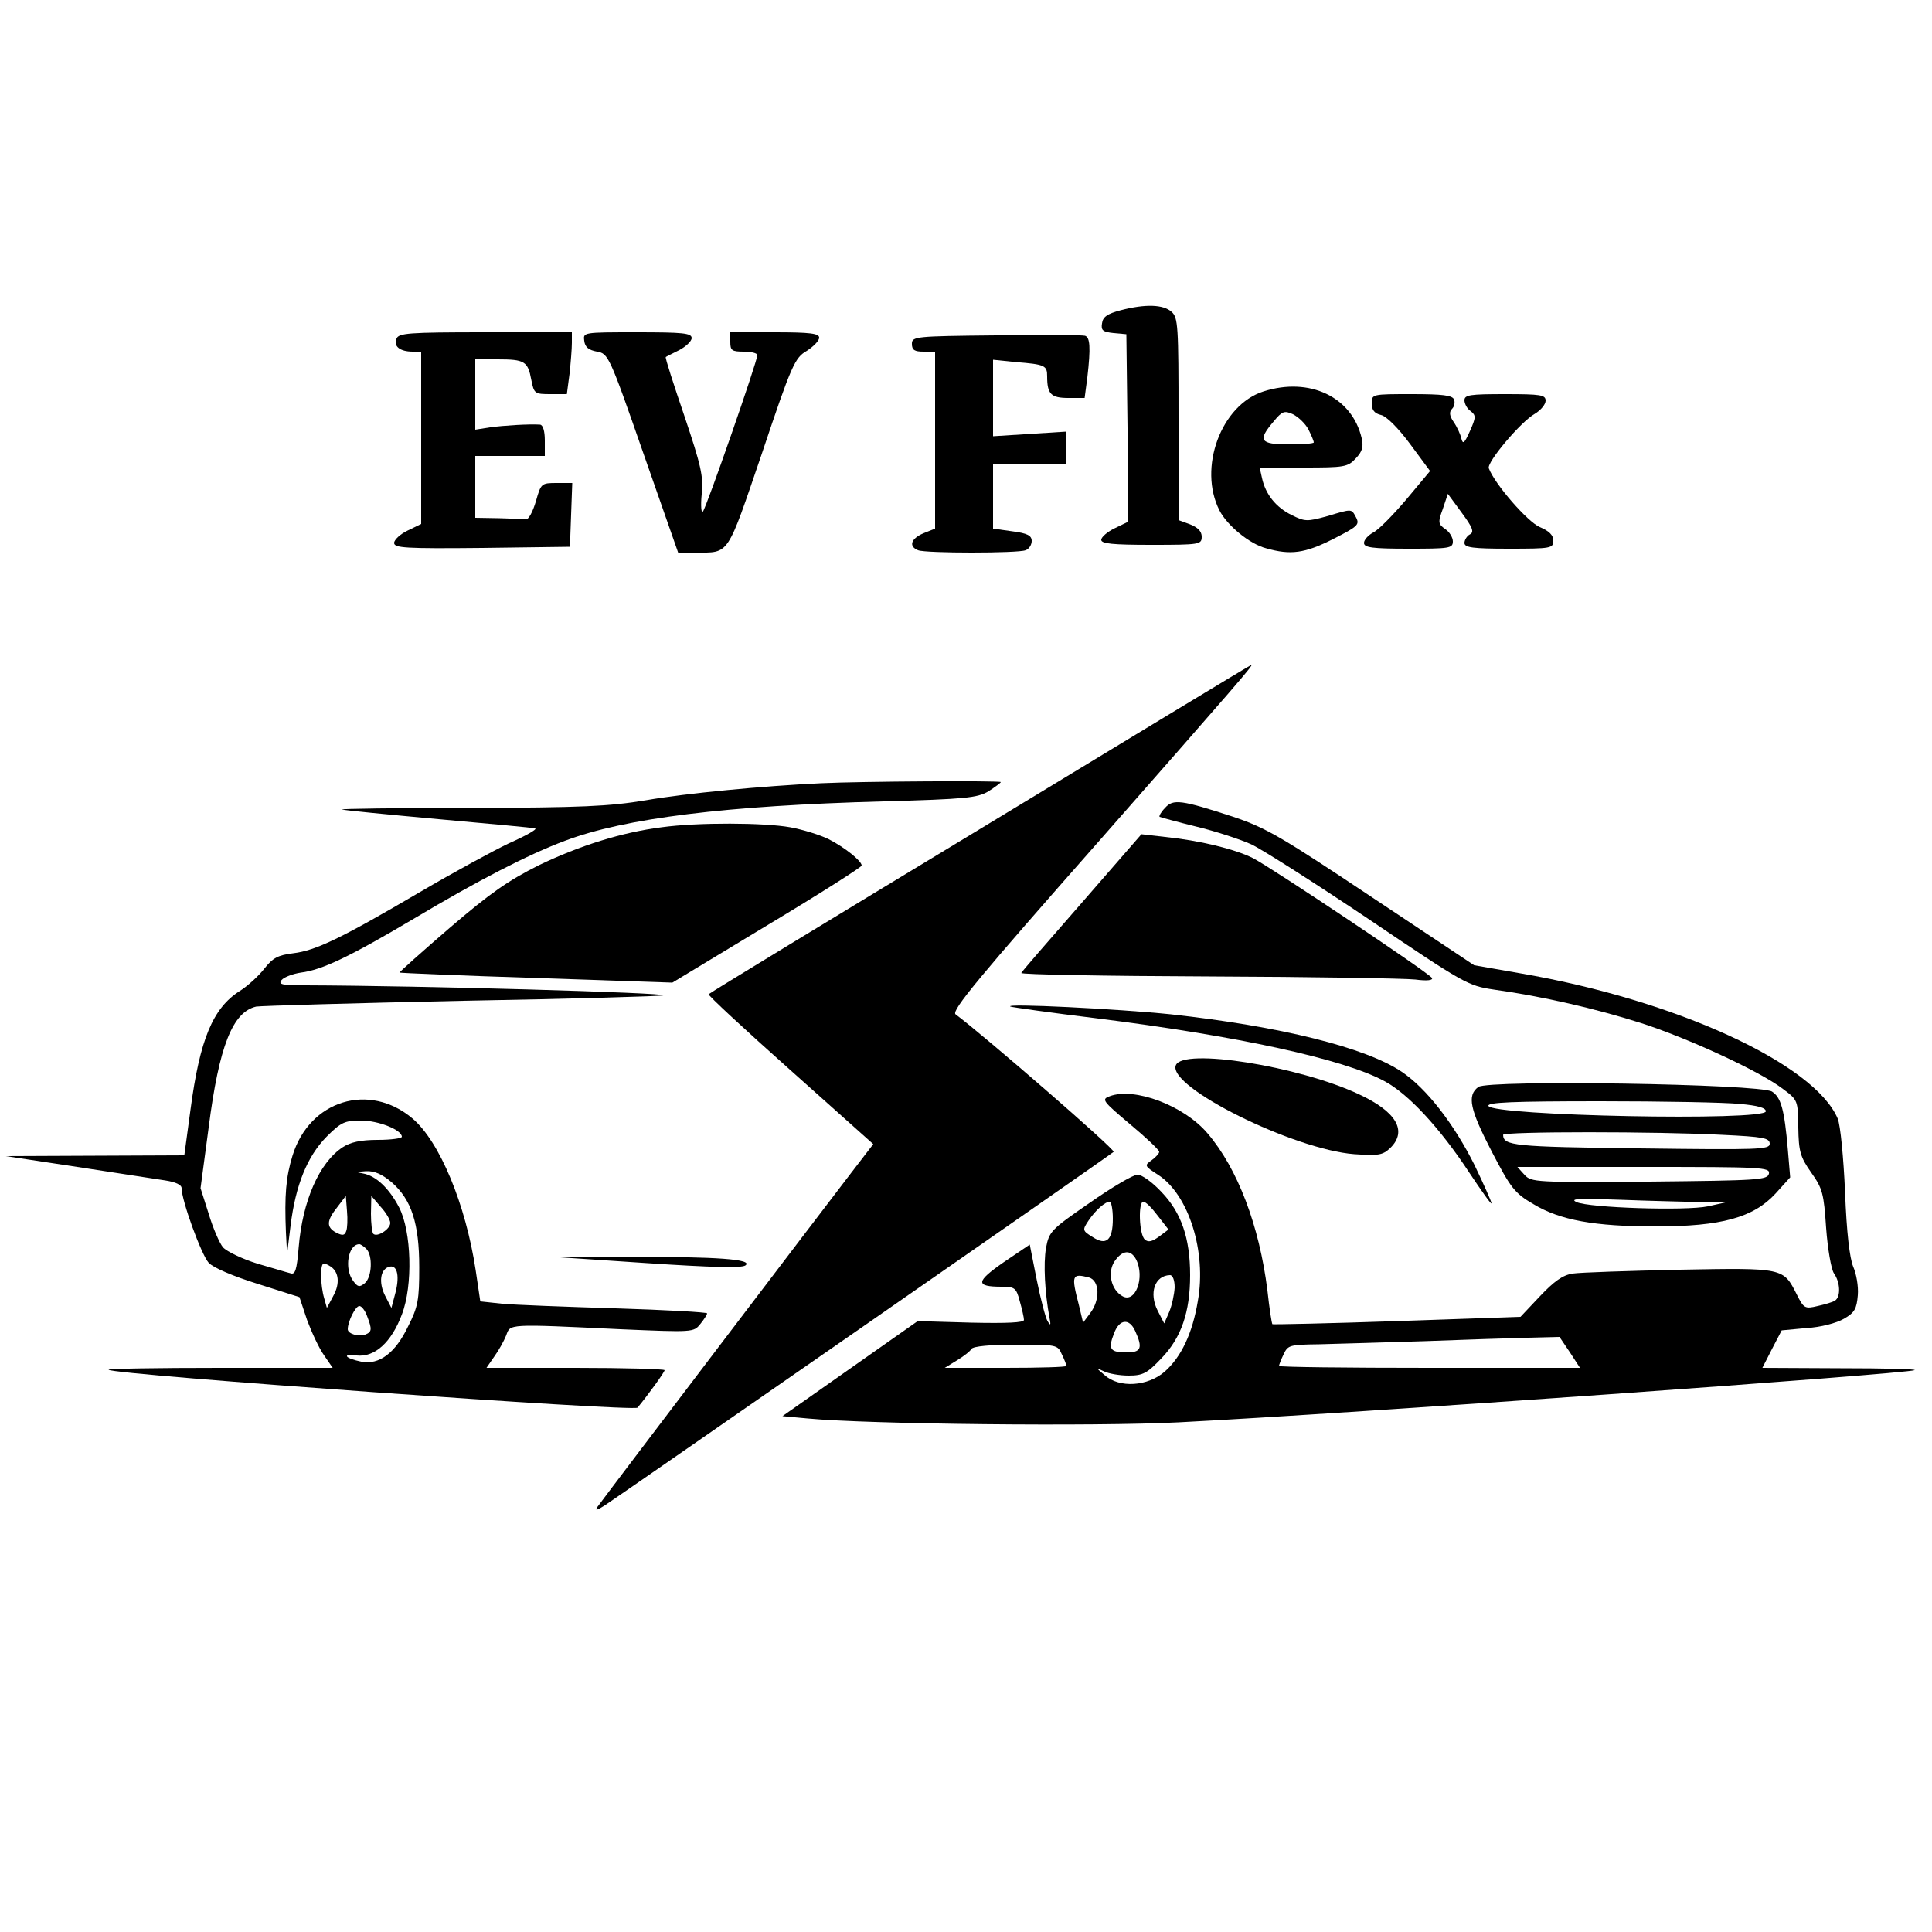 <?xml version="1.0" standalone="no"?>
<!DOCTYPE svg PUBLIC "-//W3C//DTD SVG 20010904//EN"
 "http://www.w3.org/TR/2001/REC-SVG-20010904/DTD/svg10.dtd">
<svg version="1.0" xmlns="http://www.w3.org/2000/svg"
 width="500pt" height="500pt" viewBox="0 0 500 500"
 preserveAspectRatio="xMidYMid meet">

<g transform="translate(0,500) scale(0.1,-0.1)"
fill="#000000" stroke="none">
<path d="M2900 4197 c-34 -9 -46 -17 -48 -34 -3 -18 2 -22 30 -25 l33 -3 3
-243 2 -242 -35 -17 c-19 -9 -35 -23 -35 -30 0 -10 29 -13 130 -13 125 0 130
1 130 21 0 14 -10 24 -30 32 l-30 11 0 262 c0 240 -1 262 -18 277 -21 19 -67
21 -132 4z"/>
<path d="M1026 4123 c-8 -19 9 -33 42 -33 l22 0 0 -223 0 -223 -35 -17 c-19
-9 -35 -24 -35 -32 0 -13 28 -15 228 -13 l227 3 3 83 3 82 -40 0 c-40 0 -41
-1 -54 -47 -8 -27 -19 -48 -26 -47 -6 1 -38 2 -71 3 l-60 1 0 80 0 80 90 0 90
0 0 40 c0 25 -5 40 -12 41 -27 2 -94 -2 -130 -7 l-38 -6 0 91 0 91 58 0 c70 0
78 -5 87 -53 7 -36 9 -37 50 -37 l42 0 7 53 c3 28 6 64 6 80 l0 27 -224 0
c-200 0 -225 -2 -230 -17z"/>
<path d="M1512 4118 c2 -17 12 -24 33 -28 29 -5 32 -10 120 -263 l90 -257 45
0 c89 0 80 -12 172 257 77 230 85 247 116 265 17 11 32 26 32 34 0 11 -23 14
-115 14 l-115 0 0 -25 c0 -22 4 -25 35 -25 19 0 35 -4 35 -9 0 -16 -132 -395
-141 -405 -4 -5 -6 15 -3 45 5 46 -2 75 -45 203 -28 82 -50 150 -48 152 1 1
17 9 35 18 17 9 32 23 32 31 0 13 -23 15 -141 15 -140 0 -140 0 -137 -22z"/>
<path d="M2578 4132 c-210 -2 -218 -3 -218 -22 0 -16 7 -20 30 -20 l30 0 0
-229 0 -229 -30 -12 c-33 -14 -39 -34 -14 -44 20 -8 258 -8 278 0 9 3 16 14
16 24 0 14 -11 20 -50 25 l-50 7 0 84 0 84 95 0 95 0 0 42 0 41 -95 -6 -95 -6
0 99 0 99 58 -6 c77 -6 82 -9 82 -37 0 -46 10 -56 55 -56 l42 0 7 53 c9 78 7
104 -6 108 -7 2 -111 3 -230 1z"/>
<path d="M3270 3987 c-110 -35 -170 -198 -114 -308 20 -39 78 -87 121 -98 63
-18 100 -13 173 24 63 32 69 37 60 55 -13 24 -9 24 -76 4 -51 -14 -57 -14 -91
3 -41 20 -68 54 -77 96 l-6 27 113 0 c106 0 115 1 136 24 17 18 20 30 15 52
-25 107 -135 159 -254 121z m116 -98 c8 -16 14 -30 14 -34 0 -3 -29 -5 -65 -5
-74 0 -81 10 -39 59 22 27 28 29 50 19 14 -7 32 -24 40 -39z"/>
<path d="M3550 3956 c0 -17 7 -26 24 -30 14 -3 45 -34 76 -76 l51 -69 -61 -73
c-34 -40 -72 -79 -86 -86 -13 -7 -24 -19 -24 -27 0 -12 21 -15 115 -15 106 0
115 1 115 19 0 10 -9 25 -20 32 -18 13 -19 17 -6 52 l13 39 36 -49 c28 -38 33
-50 21 -56 -8 -4 -14 -15 -14 -22 0 -12 21 -15 115 -15 109 0 115 1 115 21 0
14 -11 25 -35 35 -31 13 -116 110 -132 152 -6 15 82 120 119 141 15 9 28 24
28 34 0 15 -12 17 -105 17 -91 0 -105 -2 -105 -16 0 -9 7 -22 16 -28 14 -11
14 -16 -2 -52 -14 -31 -18 -35 -22 -19 -2 10 -11 30 -20 43 -11 16 -12 26 -4
34 6 6 8 17 5 24 -4 11 -30 14 -109 14 -103 0 -104 0 -104 -24z"/>
<path d="M2537 2855 c-385 -233 -701 -425 -703 -428 -3 -2 92 -90 211 -196
l215 -192 -63 -82 c-54 -70 -619 -813 -651 -857 -7 -10 -1 -9 19 4 34 22 1306
905 1317 915 6 5 -334 300 -409 356 -12 9 64 100 371 448 355 404 403 459 394
456 -2 0 -317 -191 -701 -424z"/>
<path d="M2125 2973 c-151 -7 -350 -26 -453 -44 -96 -16 -167 -19 -455 -20
-188 0 -337 -2 -332 -4 6 -2 118 -13 250 -25 132 -12 245 -22 250 -24 6 -2
-24 -19 -67 -38 -42 -20 -145 -76 -230 -126 -206 -121 -271 -152 -329 -159
-40 -5 -53 -12 -75 -40 -14 -18 -43 -45 -64 -58 -69 -44 -103 -125 -127 -307
l-16 -118 -231 -1 -231 -1 185 -28 c102 -16 204 -31 228 -35 26 -4 42 -11 42
-20 0 -32 51 -172 70 -193 12 -13 64 -35 128 -55 l107 -34 20 -60 c12 -32 31
-73 44 -91 l22 -32 -292 0 c-161 0 -290 -2 -288 -5 13 -13 1360 -109 1369 -98
28 34 70 92 70 97 0 3 -104 6 -231 6 l-230 0 20 29 c11 15 25 40 31 55 11 30
1 30 295 16 188 -8 190 -8 207 13 10 12 18 25 18 28 0 3 -107 9 -237 13 -131
4 -263 9 -294 12 l-56 6 -12 81 c-26 171 -93 332 -163 392 -112 95 -267 48
-311 -96 -17 -55 -21 -102 -17 -199 l3 -55 9 73 c13 105 43 179 93 230 38 38
47 42 90 42 44 0 105 -24 105 -42 0 -4 -28 -8 -62 -8 -45 0 -71 -6 -91 -19
-61 -40 -104 -139 -114 -259 -5 -60 -9 -72 -22 -67 -9 2 -47 14 -86 25 -38 12
-78 31 -88 42 -9 11 -26 50 -37 87 l-21 66 21 157 c27 211 62 299 123 313 12
2 253 9 536 15 283 5 516 12 518 14 7 7 -620 25 -926 26 -61 0 -72 2 -62 14 6
7 29 16 50 19 55 7 126 41 293 140 166 99 296 166 390 201 156 59 418 91 823
102 214 6 244 9 273 26 17 11 32 22 32 24 0 4 -361 2 -465 -3z m-1111 -1033
c51 -45 71 -106 71 -220 0 -84 -3 -102 -29 -153 -33 -69 -75 -100 -121 -91
-43 9 -51 21 -12 16 47 -5 90 34 117 106 29 75 25 215 -7 277 -26 50 -60 82
-93 88 -21 4 -20 4 7 6 23 1 42 -8 67 -29z m-118 -126 c-4 -12 -10 -12 -26 -4
-26 14 -25 31 3 66 l22 29 3 -39 c2 -21 1 -45 -2 -52z m114 21 c0 -16 -34 -38
-44 -28 -3 3 -6 27 -6 52 l1 46 24 -28 c14 -15 25 -34 25 -42z m-62 -67 c17
-17 15 -73 -4 -89 -14 -11 -18 -10 -30 6 -24 32 -13 95 16 95 3 0 11 -5 18
-12z m-92 -46 c21 -14 24 -44 7 -75 l-17 -32 -7 25 c-10 34 -11 90 -1 90 4 0
12 -4 18 -8z m166 -73 l-9 -34 -16 31 c-18 35 -13 71 12 76 20 4 26 -27 13
-73z m-72 -55 c13 -34 13 -41 -5 -48 -17 -6 -45 2 -45 14 0 20 20 60 30 60 6
0 15 -12 20 -26z"/>
<path d="M3015 2909 c-10 -10 -16 -21 -14 -23 2 -1 45 -13 94 -25 50 -12 114
-33 143 -46 28 -13 166 -101 306 -195 246 -166 255 -171 322 -181 124 -17 266
-50 379 -86 122 -39 309 -125 369 -171 39 -29 39 -30 40 -100 1 -62 5 -76 33
-116 30 -42 33 -55 39 -144 4 -54 13 -106 20 -117 17 -24 18 -61 3 -71 -6 -4
-27 -10 -45 -14 -33 -8 -36 -6 -54 30 -35 69 -33 69 -303 64 -133 -3 -258 -7
-277 -10 -26 -4 -48 -20 -85 -59 l-50 -53 -319 -11 c-176 -6 -321 -9 -323 -8
-2 2 -8 42 -13 88 -21 167 -77 315 -155 406 -61 72 -189 120 -253 96 -22 -8
-19 -12 52 -72 42 -35 76 -67 76 -72 0 -4 -9 -14 -20 -22 -19 -13 -18 -15 18
-38 78 -51 125 -198 102 -326 -14 -84 -43 -145 -86 -183 -44 -38 -117 -43
-155 -9 -23 19 -23 20 -2 10 12 -6 41 -11 64 -11 37 0 48 6 85 45 51 53 74
119 74 215 0 96 -23 162 -74 215 -23 25 -51 45 -62 45 -11 0 -67 -33 -124 -73
-100 -69 -105 -74 -113 -117 -7 -41 -3 -115 9 -180 4 -20 3 -22 -5 -9 -5 8
-18 57 -28 107 l-18 91 -68 -46 c-72 -50 -73 -63 -5 -63 34 0 38 -3 47 -37 6
-21 11 -43 11 -49 0 -7 -44 -9 -137 -7 l-138 4 -175 -123 -175 -123 65 -6
c159 -15 743 -21 960 -10 449 23 1879 125 1905 135 6 3 -81 5 -192 5 l-202 1
25 49 25 48 64 6 c37 2 78 13 97 24 28 16 33 26 36 61 2 23 -4 56 -12 74 -9
22 -17 87 -21 193 -4 90 -12 173 -19 190 -60 142 -419 307 -821 376 l-120 21
-263 175 c-234 156 -274 180 -360 209 -135 44 -156 47 -177 23z m-135 -1063
c0 -56 -17 -71 -53 -47 -26 16 -26 18 -10 42 18 27 43 49 55 49 4 0 8 -20 8
-44z m116 8 l28 -36 -24 -18 c-18 -13 -28 -16 -37 -8 -15 12 -18 98 -4 98 6 0
22 -16 37 -36z m-56 -113 c24 -47 -2 -116 -36 -95 -29 17 -38 61 -20 89 20 30
42 32 56 6z m-122 -47 c28 -8 30 -58 3 -93 l-18 -24 -11 46 c-20 77 -18 82 26
71z m222 -26 c-1 -18 -7 -46 -14 -63 l-13 -30 -17 33 c-23 45 -8 91 32 92 7 0
12 -13 12 -32z m-102 -113 c20 -44 15 -55 -22 -55 -43 0 -49 8 -33 49 14 38
40 40 55 6z m1125 -55 l26 -40 -390 0 c-214 0 -389 2 -389 5 0 2 5 16 12 30
11 24 16 25 92 26 45 1 167 5 271 8 105 4 226 8 271 9 l80 2 27 -40z m-1315
-5 c7 -14 12 -28 12 -30 0 -3 -71 -5 -157 -5 l-158 0 31 19 c18 11 35 24 38
30 5 7 49 11 115 11 106 0 108 0 119 -25z"/>
<path d="M1712 2859 c-102 -13 -211 -47 -317 -98 -80 -40 -126 -72 -232 -163
-72 -62 -130 -114 -129 -115 1 -1 161 -8 354 -14 l352 -12 245 148 c135 81
245 151 245 155 0 12 -44 47 -85 68 -22 11 -67 25 -100 31 -66 12 -239 13
-333 0z"/>
<path d="M2800 2664 c-85 -97 -156 -179 -157 -182 -2 -4 216 -8 485 -9 268 -1
509 -5 535 -8 30 -4 46 -2 43 4 -9 14 -413 284 -463 310 -48 24 -139 46 -228
55 l-61 7 -154 -177z"/>
<path d="M2615 2395 c6 -2 105 -16 220 -30 369 -46 643 -106 748 -163 62 -33
144 -122 219 -236 32 -48 58 -85 58 -80 0 4 -20 49 -44 99 -53 106 -124 198
-188 241 -93 63 -314 118 -598 149 -136 14 -434 29 -415 20z"/>
<path d="M3043 2243 c-22 -56 305 -218 462 -230 62 -4 73 -3 93 16 45 44 16
94 -81 139 -155 73 -457 121 -474 75z"/>
<path d="M3826 2187 c-30 -22 -22 -58 35 -168 49 -94 59 -107 107 -135 69 -42
159 -58 317 -58 170 0 253 23 310 85 l38 42 -6 71 c-9 106 -18 136 -41 151
-32 20 -734 31 -760 12z m677 -44 c46 -4 67 -10 67 -19 0 -26 -709 -12 -718
14 -3 9 59 12 290 12 161 0 323 -3 361 -7z m-45 -80 c105 -5 122 -8 122 -23 0
-15 -26 -16 -337 -12 -327 4 -352 7 -353 35 0 9 402 9 568 0z m120 -100 c-3
-17 -27 -18 -309 -21 -295 -2 -306 -2 -324 18 l-18 20 327 0 c306 0 327 -1
324 -17z m-179 -74 l66 -1 -45 -10 c-57 -12 -307 -4 -340 11 -19 9 6 10 114 6
77 -3 169 -5 205 -6z"/>
<path d="M1675 1731 c166 -11 244 -13 254 -6 22 16 -75 23 -299 22 l-195 0
240 -16z"/>
</g>
</svg>
